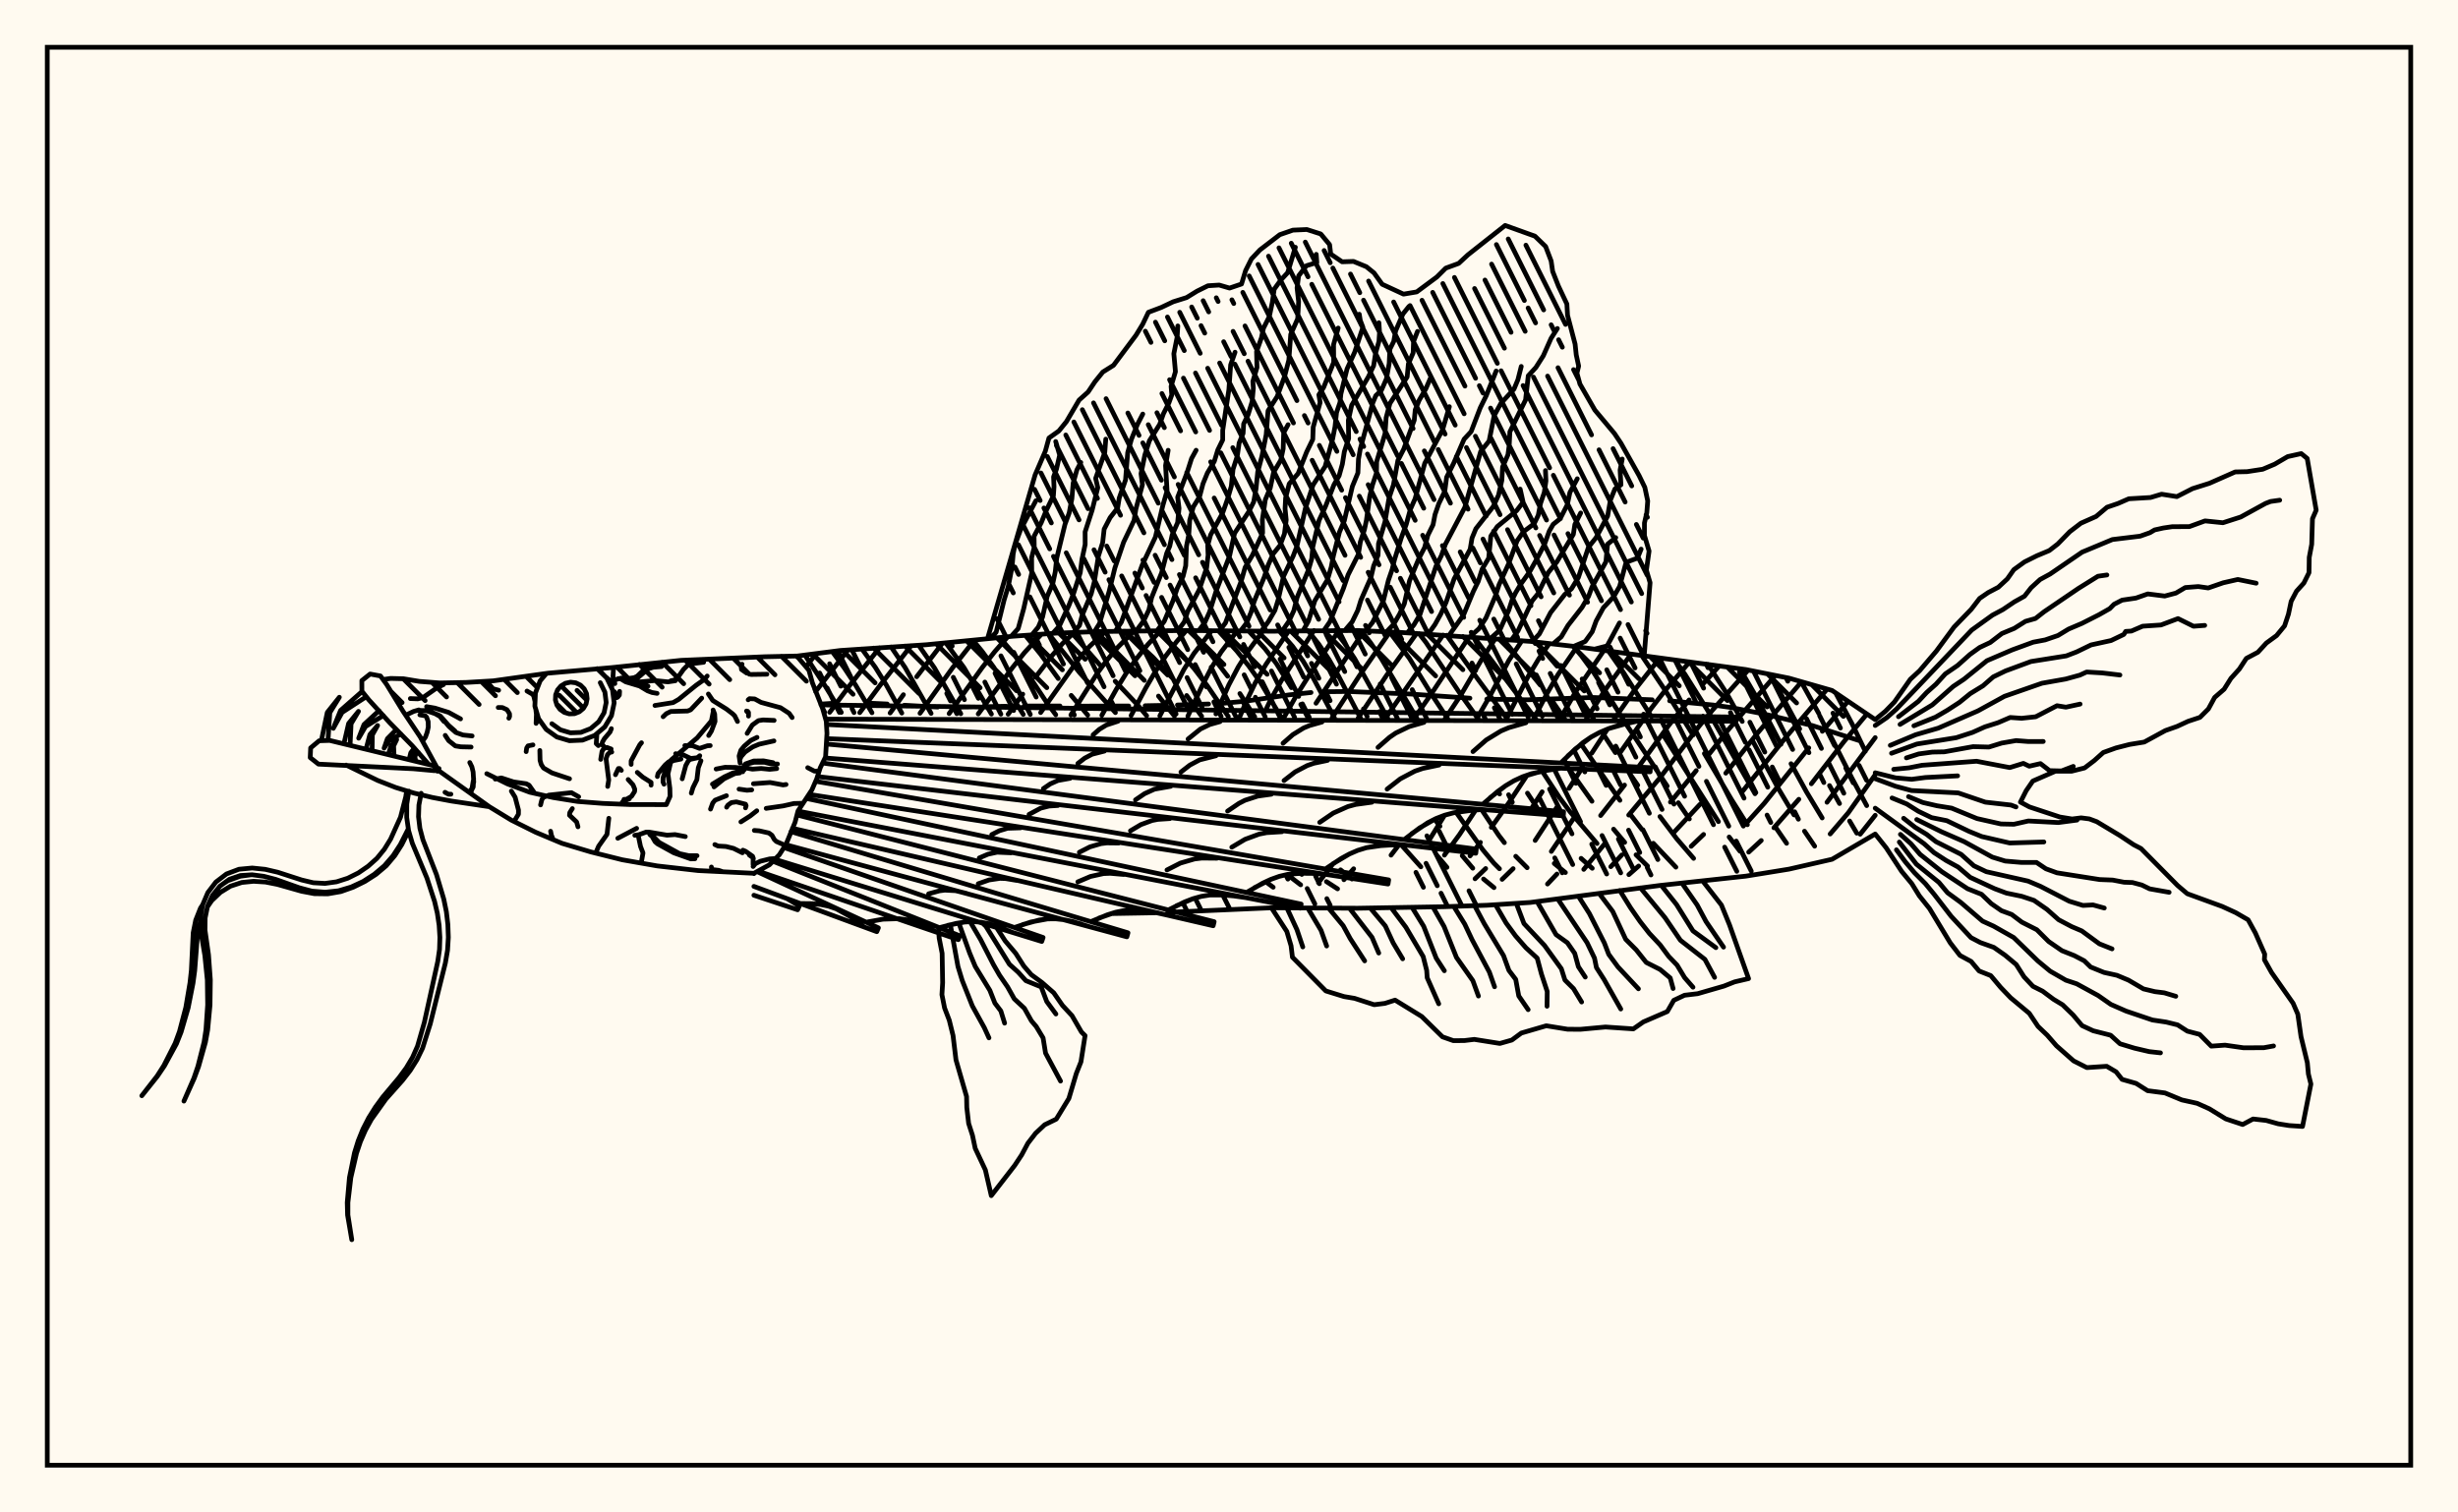 <svg xmlns="http://www.w3.org/2000/svg" width="520" height="320"><rect x="0" y="0" width="520" height="320" fill="floralwhite"/><rect x="10" y="10" width="500" height="300" stroke="black" stroke-width="1" fill="none"/><path stroke="black" stroke-width="1" fill="none" stroke-linecap="round" stroke-linejoin="round" d="
M 168.58 138.81 177.74 137.63 195.99 136.41 214.24 134.62 223.36 133.96 232.49 133.62 250.73 133.4 268.98 133.55 287.23 133.4 296.35 133.81 323.72 135.7 332.85 136.74 369.34 141.66 378.47 143.48 387.59 146.09 396.71 152.25 
M 396.71 176.46 387.59 181.8 378.47 183.89 369.34 185.37 351.09 187.35 323.72 190.94 314.6 191.53 305.48 191.84 287.23 192.16 268.98 192.07 247.04 193.03 
M 244.84 193.12 235.11 193.29 
M 159.5 184.84 159.49 184.83 
M 393.25 156.67 383.4 153.51 373.14 151.05 366.13 149.68 362.48 149.17 353.22 148.28 
M 349.53 148.06 337.01 147.57 323.15 148.06 314.53 147.92 
M 310.97 147.72 298.41 146.84 285.16 146.3 280.47 146.35 
M 277.35 146.52 272.69 147.02 263.52 148.35 258.86 148.79 
M 255.68 148.95 249.09 149.16 
M 245.7 149.25 242.26 149.32 
M 238.78 149.37 227.99 149.4 
M 224.25 149.37 216.67 149.37 
M 212.91 149.42 209.19 149.51 
M 205.54 149.58 201.94 149.62 
M 198.38 149.6 191.29 149.21 
M 187.7 148.95 184.04 148.78 
M 176.67 148.77 173.61 148.97 
M 170.27 138.59 174.58 145.15 177.98 150.73 
M 176.06 137.85 178.66 141.39 181.02 144.97 184.47 150.8 
M 182.34 137.31 185.17 141.18 187.49 144.91 190.78 150.87 
M 188.52 136.88 191.49 141.25 196.98 150.94 
M 194.34 136.51 197.69 141.32 203.26 151.01 
M 200.08 136 203.93 141.25 209.74 151.08 
M 205.82 135.44 207.77 137.81 210.25 141.2 216.47 151.15 
M 211.5 134.88 214.11 137.93 216.59 141.33 221.54 148.8 223.35 151.22 
M 216.91 134.42 220.13 138.4 223.88 143.57 
M 226.62 147.13 230.11 151.3 
M 221.82 134.07 228.41 142.33 235.97 150.77 
M 226.68 133.83 233.02 141.06 
M 235.92 144.13 240.55 149.02 242.58 151.43 
M 267.77 186.56 269.35 187.72 
M 231.91 133.64 242.08 143.95 
M 245.08 147.27 248.46 151.49 
M 272.6 185.25 275.16 187.21 
M 237.98 133.53 243.95 139.09 248.16 143.61 
M 251.04 147.15 254.22 151.55 
M 280.61 186.53 282.97 188.06 
M 244.67 133.44 247.48 135.92 250.04 138.5 252.69 141.54 255.4 145.08 259.86 151.61 
M 283.6 184.04 286.01 185.99 
M 251.44 133.41 253.44 135.34 255.87 138.09 259.72 143.08 
M 262.3 146.74 265.45 151.67 
M 257.76 133.47 261.66 137.75 264.19 140.92 266.64 144.36 271.02 151.73 
M 264.17 133.52 267.61 137.25 270.02 140.39 273.21 145.5 
M 275.18 149.04 276.69 151.8 
M 296.42 178.74 300.59 183.4 
M 270.64 133.52 273.45 136.74 275.68 139.88 277.72 143.25 282.3 151.86 
M 303.92 180.9 306.11 183.51 
M 276.7 133.41 279 136.31 281.15 139.53 283.16 143.01 287.82 151.92 
M 303.5 173.33 304.63 174.82 
M 309.34 181.05 311.57 183.69 
M 313.85 185.98 316.06 187.8 
M 282.38 133.39 284.44 136.09 286.6 139.38 293.58 151.98 
M 308.06 171.88 313.69 179.79 316.01 182.59 317.22 183.81 
M 287.99 133.44 289.95 135.99 292.22 139.34 299.78 152.04 
M 313.42 171.28 317.07 176.75 318.26 178.29 
M 320.66 181.17 323.07 183.59 
M 293.96 133.7 298.15 139.27 302.8 146.83 306.29 152.11 
M 316.89 167.41 317.25 167.99 
M 328.81 182.69 331.17 184.61 
M 300.2 134.04 301.66 135.91 309.08 147.04 312.78 152.18 
M 323.14 167.81 325.34 171.15 
M 334.49 181.61 336.85 183.71 
M 306.06 134.41 312.4 143.36 318.99 152.25 
M 326.25 163.16 329.94 168.78 332.15 171.75 337.86 178.47 
M 311.83 134.81 325.05 152.32 
M 332.32 163.24 336.79 169.53 
M 341.36 175.43 343.71 178.23 
M 346.11 180.86 348.55 183.25 
M 317.98 135.26 325.86 144.95 
M 328.58 148.59 331.1 152.25 
M 334.49 157.44 342.7 169.33 
M 345.02 172.46 347.37 175.51 
M 349.76 178.42 354.54 183.47 
M 325.06 135.85 329.41 140.95 
M 332.11 144.49 337.34 152.45 
M 338.83 154.79 341.75 159.24 
M 344.12 162.74 346.47 166.13 
M 351.17 172.76 354.72 177.46 358.29 181.61 
M 332.84 136.74 334.59 138.8 337.17 142.31 343.58 152.51 
M 343.95 153.11 352.7 166.31 
M 355.05 169.84 357.39 173.27 
M 340.29 137.76 343.42 142.23 349.39 151.65 
M 351.8 155.41 363.54 173.84 
M 365.81 177.09 368.09 180.09 
M 347.33 138.73 352.29 146.08 358.18 155.53 
M 360.57 159.43 366.3 169.15 369.67 174.49 
M 354.35 139.66 356.46 142.67 361.13 150.09 371.28 167.94 
M 375.74 175.19 377.96 178.42 
M 361.31 140.54 365.35 146.81 368.58 152.64 
M 370.74 156.68 376.19 166.8 379.53 172.41 
M 381.75 175.86 383.9 179.03 
M 368.08 141.49 371.58 147.49 376.78 157.48 
M 378.9 161.58 382.17 167.55 385.49 173.06 
M 374.52 142.69 380.73 154.21 
M 387.04 166.21 389.16 170.01 
M 391.29 173.7 392.81 176.28 
M 381.02 144.21 384.77 150.95 
M 386.83 154.85 391.79 164.65 394.91 170.45 
M 388.34 146.6 391.88 153.28 394.62 158.96 
M 172.67 138.28 170.51 141.08 
M 179.38 137.52 172.53 146.33 
M 186.08 137.04 179.77 145 175.52 150.71 
M 192.75 136.61 186.26 144.9 181.88 150.78 
M 199.4 136.07 193.93 143.18 
M 191.12 146.98 188.31 150.85 
M 206.17 135.41 201.53 141.28 194.63 150.91 
M 213.2 134.72 210.47 137.84 207.82 141.2 200.79 150.98 
M 220.32 134.18 216.74 138.08 214.2 141.24 206.95 151.05 
M 227.24 133.81 224.76 136.18 222.58 138.69 219.06 143.27 
M 216.37 146.86 213.28 151.11 
M 233.88 133.6 230.5 136.76 228.27 139.34 220.15 150.76 
M 239.92 133.49 236.59 136.83 234.22 139.61 232.08 142.53 226.55 151.26 
M 245.51 133.44 242.79 136.41 240.41 139.38 238.22 142.5 236.24 145.7 233.1 151.33 
M 250.96 133.41 248.92 135.76 246.58 138.83 244.39 142.14 242.39 145.56 239.29 151.39 
M 256.31 133.46 252.57 138.29 250.44 141.68 245.37 151.46 
M 261.71 133.5 258.32 137.97 256.23 141.38 254.31 145.1 251.3 151.52 
M 267.16 133.54 264.2 137.55 261.97 141.09 259.95 144.93 257.23 151.05 
M 272.64 133.48 267.8 140.6 265.56 144.47 263.56 148.62 262.29 151.64 
M 277.98 133.39 271.15 143.87 268.86 147.94 267.84 150.08 
M 283.24 133.4 276.67 143.33 274.2 147.25 271.67 151.74 
M 288.58 133.46 278.41 148.79 
M 294.04 133.7 287.59 142.96 281.82 151.85 
M 299.69 134.01 293.29 142.96 287.33 151.91 
M 305.28 134.36 293.1 151.97 
M 275.62 184.73 275.4 185.01 
M 310.8 134.74 302.79 146.83 299.14 152.04 
M 282.04 182.71 278.92 186.76 
M 316.32 135.13 313.32 139.75 309.06 147.04 305.69 152.11 
M 286.37 183.81 284.31 186.13 
M 321.96 135.56 319.21 139.72 315.23 147.2 312.36 152.18 
M 295.96 178.74 294.28 180.93 
M 327.76 136.16 325.52 139.4 323.24 143.21 318.61 152.25 
M 305.61 172.48 302.21 177.98 
M 333.62 136.84 329.57 142.77 327.26 146.76 324.35 152.31 
M 312.08 171.54 308.76 176.58 305.57 180.93 
M 339.31 137.62 333.39 146.29 329.87 152.37 
M 323.06 164.02 319.21 169.84 315.49 175.05 
M 313.19 178.23 310.99 181.1 
M 345.05 138.41 339.55 146.02 335.4 152.43 
M 326.25 167.53 323.8 171.35 
M 314.3 183.76 312.05 185.93 
M 351.12 139.25 345.81 145.99 341.25 152.49 
M 340.06 154.27 336.74 159.36 
M 334.33 163.08 331.93 166.8 
M 329.52 170.55 324.77 177.82 
M 320.11 183.78 317.78 186.05 
M 357.44 140.04 352.27 146.08 349.4 149.77 342.75 159.22 
M 332.84 173.24 328.19 180.14 
M 363.73 140.88 360.31 144.68 
M 357.34 148.09 352.99 153.52 346.3 162.71 
M 343.68 166.1 338.62 172.55 
M 329.38 184.92 327.38 187.04 
M 369.84 141.76 362.34 150.18 359.41 153.69 351.19 164.53 344.56 172.45 
M 339.62 178.35 335.05 183.94 
M 375.58 142.9 365.79 154.2 361.61 159.5 
M 358.85 163.04 353.39 169.71 
M 343.1 180.88 340.77 183.37 
M 381.13 144.24 371.96 154.92 365.1 163.58 
M 359.62 170.2 354.24 175.98 
M 346.66 183.23 344.59 185.05 
M 386.55 145.79 378.01 155.74 368.5 167.61 
M 360.4 176.55 357.77 179.06 
M 390.97 148.37 385.52 154.73 
M 382.65 158.23 373.23 169.97 369.2 174.44 
M 394.96 151.06 390.06 156.95 383.2 165.83 
M 380.55 169.11 375.28 175.14 
M 372.6 177.83 369.94 180.29 
M 396.71 156.06 386.51 169.74 
M 396.71 163.91 391.02 171.96 387.18 176.45 
M 396.71 172.5 393.53 176.5 
M 205.11 135.51 205.11 135.51 
M 208.91 135.14 218.98 100.48 221.14 95.47 221.91 92.67 224.01 91.18 225.61 89.2 228.28 84.65 230.19 82.94 231.64 80.77 233.31 78.71 235.57 77.29 240.33 70.92 241.74 68.6 242.95 66.07 245.66 65.05 248.19 63.85 251.03 62.96 253.24 61.6 255.55 60.46 257.93 60.31 260.12 60.95 262.65 60.09 263.51 57.25 264.74 54.79 266.54 52.88 270.75 49.65 273.52 48.69 276.47 48.56 279.41 49.5 281.28 51.75 281.52 53.75 283.93 55.39 286.34 55.31 289.06 56.43 290.68 57.74 292.4 60.14 296.92 62.23 299.72 61.76 303.99 58.59 305.86 56.73 308.59 55.73 310.53 53.93 318.42 47.7 324.73 49.97 326.98 52.15 328.15 55.21 328.47 57.42 329.69 60.52 331.48 64.32 331.62 66.71 333.22 72.8 333.46 75.07 333.97 77.45 333.61 78.95 334.24 81.25 337.39 86.75 341.54 91.71 342.91 93.76 346.76 100.63 347.97 103.12 348.58 105.99 348.39 108.47 347.89 110.64 347.89 113.3 348.87 116.59 348.3 120.64 349.08 123.28 347.83 138.8 
M 341.97 137.99 341.97 137.99 
M 209.51 135.08 210.74 133.77 212.41 126.99 213.29 124.13 214.1 119.98 214.34 117.2 214.73 115.28 215.93 112.02 219.14 105.95 
M 213.9 134.65 215.4 133 216.57 128.77 218.27 121.24 218.24 117.99 218.8 115.8 218.76 113.46 220.28 110.59 221.33 108.03 222.85 104.91 222.98 102.97 222.89 100.89 223.5 99.25 224.18 96.29 223.34 93.42 
M 218.3 134.32 219.66 132.67 220.55 130.57 221.54 126.16 222.72 123.46 223.25 120.96 223.55 118.1 225.3 110.94 226.19 108.53 226.76 105.51 227.03 102.23 227.82 99.42 228.65 97.84 
M 222.71 134 224.11 132.46 226.12 128.11 227.11 125.59 228.53 121.16 228.9 118.32 229.57 115.19 229.56 112.53 231.04 107.96 232.24 103.18 231.79 101.21 233.72 95.72 233.93 92.91 
M 227.12 133.82 228.37 132.32 228.94 130.17 230.86 125.62 231.51 123.12 232.38 117.63 233.27 114.81 233.59 111.95 234.85 109.52 236.43 107.5 236.78 105.36 238.11 101.55 238.57 95.76 239.35 92.96 240.62 89.81 241.76 87.6 
M 231.53 133.65 232.59 131.96 234.64 125.13 235.85 120.19 237.7 114.73 239.92 110.09 240.3 107.7 241.69 102.54 241.39 100.21 242.2 96.25 243.15 93.27 245.34 89.78 246.12 87.55 247.28 85.25 247.9 83.55 247.75 81.73 248.67 78.64 248.33 74.84 249.03 71.33 249.17 68.96 
M 235.94 133.56 237.23 131.63 241.62 119.59 244.43 113.63 245.99 107 246.9 103.85 246.58 98.5 247.13 95.27 
M 240.36 133.49 241.94 131.37 243.05 129.04 243.63 126.43 245.73 121.24 246.81 117.09 247.47 115.53 247.99 113.14 249.13 110.58 249.43 107.56 249.14 105.19 251.13 99.99 252.08 97.01 253.04 95.26 
M 244.77 133.44 246.28 131.5 248.17 127.06 249.04 124.49 250.28 121.94 250.84 119.71 251 115.58 251.48 113.21 251.68 110.12 252.43 107.27 253.77 105.1 254.5 102.34 255.43 100.07 256.89 97.62 257.63 95.2 258.67 93.07 258.67 91.05 259.98 82.41 260.35 77.2 261.28 74.51 
M 249.18 133.41 250.55 131.57 251.24 129.39 253.68 124.82 255.26 120.19 255.58 117.46 255.5 115.38 256.11 113.16 258.66 108.53 259.67 105.66 260.49 102.87 260.85 99.3 261.74 96.54 262.14 93.74 262.98 91.7 263.1 89.68 264.05 87.71 264.89 84.98 265.15 82.12 265.05 80.69 265.92 77.75 265.83 74.39 266.87 71.45 267.28 69.47 268.53 66.98 269.16 64 269.56 61.19 270.95 59.27 272.41 57.69 274.04 52.31 
M 253.6 133.43 254.86 131.74 255.88 129.5 257.27 125.08 260.12 117.62 261.18 112.82 264.16 108.3 265.22 106.21 265.71 103.45 266.08 99.84 266.97 96.51 267.87 91.95 268.26 86.91 270.19 83.9 271.74 79.71 272.66 76.19 273.06 70.74 274.53 67.45 274.73 63.81 274.4 60.92 274.73 58.36 276.38 56.22 278.58 55.55 278.45 53.81 
M 258.01 133.47 259.25 131.79 262.58 122.95 263.41 120.05 264.95 117.48 267.11 112.78 267.06 109.97 267.68 105.73 268.72 103.27 269.43 99.94 270.96 97.35 271.46 94.95 271.57 91.54 272.5 89.85 
M 262.43 133.51 263.69 131.85 264.67 129.53 265.32 127.25 267.46 122.09 268.29 119.56 269.34 117.18 270.79 115.41 271.73 112.94 272.1 110 271.86 107.62 271.98 105.34 272.74 102.36 274.62 100.19 276.42 95.64 277.72 92.96 277.81 90.38 279.28 85.15 279.01 83.52 280.02 81.97 282.15 76.66 282.12 72.91 283.1 69.41 
M 266.84 133.54 268.36 131.47 269.72 129.12 270.39 126.95 271.54 121.92 273.58 117.64 274.36 115.6 276.15 107.6 277.79 102.59 280.33 98.71 281.91 92.93 282.43 90.27 282.75 87.29 283.48 85.16 283.67 83.35 284.97 78.06 286.58 74.53 288.33 69.24 287.77 67.78 287.56 66.48 
M 271.26 133.51 272.68 131.44 273.72 129.19 274.4 126.43 276.83 120.53 277.51 118.18 277.73 115.66 279.05 110.1 280.4 107.19 282.2 102.57 283.3 100.64 283.98 98.2 284.4 95.57 285.31 92.78 285.25 88.93 285.95 85.75 289.49 79.72 290.6 77.36 291.01 74.72 291.72 72.25 291.85 70.32 291.71 68.28 
M 275.67 133.43 276.82 131.38 278.16 127.1 280.83 122.67 281.63 119.97 282.09 117.58 283.37 112.57 284.4 110.16 286.1 102.91 287.27 100.06 287.39 97.16 287.78 94.95 290.44 85.18 291.06 83.7 292.23 82.6 293.29 80.19 293.89 76.89 294.04 73.87 294.85 72.24 295.25 70.01 296.8 66.42 298.07 64.83 
M 280.08 133.39 281.33 131.57 284.2 124.52 285.2 121.61 287.35 117.34 287.79 114.64 288.64 112.1 289.07 110.09 289.76 105.06 290.35 102.62 291.2 100.08 291.24 97.68 293.01 91.76 293.24 88.39 294.04 85.36 297.69 79.75 297.95 76.99 298.96 74.65 299.04 72.27 299.88 70.12 
M 284.5 133.4 286.05 131.58 287.24 129.14 287.91 126.97 290.02 122.19 290.6 119.73 291.53 117.48 291.63 115.03 293 110.4 293.85 105.39 294.79 102.59 295.73 97.42 296.97 95.01 299.19 88.9 299.4 86.71 300.23 84.68 301.64 82.26 302.68 79.86 
M 288.91 133.48 290.36 131.7 292.64 127.18 293.73 122.76 294.53 120.44 294.99 118.5 296.42 113.87 297.51 110.9 298.36 107.79 299.37 105.52 301.41 98.02 305.19 90.92 306.62 86.04 
M 293.32 133.67 294.84 132.08 296.09 129.92 297.09 127.74 298.2 122.86 300.21 118.07 301.38 115.85 302.07 113.24 303.17 111.02 303.58 108.88 304.38 106.57 305.65 103.95 306.04 100.97 307.5 98.07 309.74 92.92 311.22 91.32 313.16 86.27 314.41 83.74 316.52 78.49 
M 297.73 133.89 299.11 132.22 300.38 130.07 303.76 119.88 304.94 117.53 305.79 115.13 309.88 107.36 313.24 95.53 315.03 93.3 316.09 87.96 317.5 85.37 320.29 82.33 321.12 80.33 321.83 77.53 
M 302.14 134.16 303.58 132.12 304.8 129.92 305.92 127.45 307.62 122.48 311.02 116.2 311.41 113.84 312.23 111.86 315.9 107.18 317.02 104.76 317.72 101.63 317.88 98.79 319.01 96.23 319.28 94.23 319.42 91.36 322.74 84.61 323.31 79.5 324.92 77.75 326.49 75.28 328.13 71.59 329.47 69.5 
M 306.54 134.44 309.63 130.09 311.68 125.15 312.72 123.03 313.56 120.39 314.94 118.09 315.39 113.42 316.75 111.41 320.84 108.05 322.22 106.24 321.6 103.48 
M 310.95 134.75 312.89 133 314.35 130.76 316.34 126.14 317.12 123.73 319.16 119.28 320.95 114.42 322.3 112.49 324.56 110.8 325.42 109.02 325.92 106.45 326.7 104.19 327.05 101.75 326.95 99.56 
M 315.35 135.06 317.28 133.33 319.19 129.1 319.89 126.93 320.64 125.4 321.77 123.52 323.61 120.97 325.08 118.35 326.76 115.13 327.76 112.36 328.58 110.94 330.06 109.75 331.57 106.79 332.12 104.19 333.68 101.29 
M 319.75 135.39 321.14 133.49 324.12 127.15 325.35 125.63 327.53 121.15 329.35 118.9 332.85 113.05 333.17 110.96 334.4 108.53 
M 324.15 135.75 325.65 134.14 328.03 129.61 331.02 125.79 332.46 124.57 333.91 122.19 336.05 115.77 337.65 113.76 340.1 109.18 340.69 105.8 341.65 103.44 342.92 102.57 342.74 99.46 343.19 97.12 
M 328.54 136.25 330.29 134.74 331.72 132.32 334.68 128.52 336.06 126.17 336.8 124.18 339.74 118.86 340.08 115.14 341.82 113.74 
M 332.93 136.75 335.35 135.73 336.84 133.66 337.68 131.37 339.21 128.57 341.36 126.28 342.63 124.09 343.93 119.26 344.47 118.8 346.41 118.09 347.19 116.18 
M 337.3 137.35 339.99 136.66 342.61 131.8 
M 173.69 149.14 367.26 151.71 367.25 152.59 174.67 152.16 
M 174.83 153.28 349.14 162.42 349.1 163.3 174.91 156.28 
M 174.87 157.42 330.79 171.74 330.72 172.62 174.53 160.37 
M 174.02 161.44 312.31 179.65 312.21 180.53 172.93 164.3 
M 172.55 165.3 293.78 186.17 293.64 187.04 171.14 168.07 
M 170.58 168.93 275.27 191.29 275.09 192.15 168.81 171.61 
M 168.6 172.42 256.86 195.01 256.65 195.87 167.64 175.24 
M 167.32 175.95 238.63 197.36 238.39 198.21 166.23 178.72 
M 165.85 179.31 220.67 198.35 220.39 199.19 163.92 181.81 
M 163.52 182.22 203.04 197.99 202.73 198.81 160.36 184.3 
M 160.16 184.41 185.83 196.31 185.49 197.12 159.49 187.54 
M 166.53 190.14 169.11 191.69 168.74 192.49 159.49 189.41 
M 346.48 152.55 342.31 153.52 340.31 154.16 338.4 154.97 336.59 155.95 333.26 158.46 330.18 161.43 
M 330.13 162.54 326 163.2 322.09 164.35 320.26 165.2 318.52 166.24 316.86 167.44 313.68 170.16 
M 313.58 171.27 309.5 171.63 307.52 171.97 305.61 172.48 303.77 173.19 300.32 175.17 297.05 177.64 
M 296.92 178.75 292.9 178.8 289.05 179.36 287.21 179.93 285.44 180.7 283.72 181.64 280.38 183.86 
M 280.2 184.96 276.28 184.71 272.48 184.98 270.65 185.41 268.86 186.05 267.12 186.86 263.72 188.82 
M 263.5 189.91 259.69 189.37 255.96 189.36 254.15 189.65 252.36 190.15 250.61 190.83 247.16 192.53 
M 246.89 193.61 243.21 192.79 239.57 192.5 237.78 192.65 236.01 193.01 234.25 193.56 230.76 195 
M 230.46 196.07 226.92 194.97 225.15 194.6 223.39 194.41 221.63 194.42 218.11 195.07 214.6 196.24 
M 214.25 197.3 210.88 195.94 207.47 195.11 205.75 194.99 204.01 195.09 202.26 195.37 198.74 196.27 
M 198.35 197.31 195.16 195.7 193.54 195.07 191.9 194.62 190.22 194.37 186.78 194.48 183.26 195.11 
M 182.83 196.14 179.95 193.96 176.9 192.28 175.28 191.72 173.58 191.37 171.83 191.19 168.22 191.15 
M 344.38 153 340.31 154.16 338.4 154.97 336.59 155.95 334.88 157.12 331.7 159.91 
M 322.81 152.92 319.22 153.95 317.53 154.66 314.42 156.56 311.61 159.02 
M 301.24 152.84 298.12 153.73 295.27 155.1 293.96 156 291.52 158.13 
M 279.67 152.76 277.03 153.51 275.78 154.03 273.5 155.44 271.43 157.25 
M 258.1 152.68 255.93 153.29 253.95 154.25 251.34 156.36 
M 236.53 152.59 234.04 153.41 232.57 154.31 231.25 155.47 
M 328.05 162.84 324 163.69 322.09 164.35 320.26 165.2 318.52 166.24 315.25 168.77 
M 304.45 161.86 300.97 162.59 299.32 163.16 296.25 164.78 293.45 166.96 
M 280.85 160.88 277.94 161.49 276.56 161.97 273.99 163.32 271.64 165.15 
M 257.25 159.9 253.8 160.77 251.73 161.87 249.83 163.34 
M 233.66 158.91 231.04 159.58 229.47 160.41 228.03 161.53 
M 311.53 171.42 307.52 171.97 305.61 172.48 303.77 173.19 302.01 174.09 298.67 176.37 
M 290.24 169.73 286.8 170.2 285.15 170.65 282.06 172.03 279.19 173.99 
M 268.96 168.04 266.08 168.44 263.38 169.32 262.11 169.97 259.7 171.61 
M 247.68 166.36 244.24 166.97 242.16 167.91 240.22 169.23 
M 226.39 164.67 223.79 165.14 222.2 165.85 220.73 166.85 
M 294.9 178.74 290.95 178.99 289.05 179.36 287.21 179.93 285.44 180.7 282.04 182.72 
M 271.2 175.97 267.95 176.17 266.38 176.48 263.4 177.58 260.59 179.25 
M 247.51 173.19 244.94 173.36 243.71 173.6 241.36 174.47 239.15 175.78 
M 223.81 170.42 221.94 170.54 220.16 170.99 217.7 172.31 
M 278.23 184.8 274.36 184.76 272.48 184.98 270.65 185.41 268.86 186.05 265.41 187.8 
M 257.45 181.58 254.25 181.55 252.7 181.74 249.72 182.61 246.88 184.06 
M 236.67 178.37 234.15 178.34 232.93 178.49 230.58 179.18 228.34 180.32 
M 215.89 175.15 213.16 175.24 211.45 175.75 209.81 176.58 
M 261.59 189.61 257.81 189.27 255.96 189.36 254.15 189.65 252.36 190.15 248.88 191.64 
M 237.77 185.02 234.87 184.77 233.45 184.83 230.69 185.44 228.02 186.58 
M 213.94 180.44 210.94 180.31 209.02 180.73 207.17 181.52 
M 245.05 193.16 241.39 192.55 239.57 192.5 237.78 192.65 236.01 193.01 232.5 194.24 
M 215.11 186.28 212.72 185.88 211.55 185.84 209.23 186.18 206.95 186.98 
M 228.69 195.48 225.15 194.6 223.39 194.41 221.63 194.42 219.87 194.65 216.35 195.62 
M 204.47 189.02 202.17 188.45 199.88 188.33 198.74 188.48 196.45 189.11 
M 212.57 196.58 209.18 195.43 207.47 195.11 205.75 194.99 204.01 195.09 200.5 195.78 
M 210.35 195.78 210.81 196.22 212.64 199.06 214.88 201.71 216.59 204.39 218.16 206.21 220.44 207.88 222.93 210.06 224.78 212.73 226.78 214.88 228.78 218.34 229.55 219.11 228.68 224.66 227.7 227.12 226.12 232.42 223.46 236.78 221.01 237.97 219.08 239.78 217.45 241.89 216.15 244.33 214.67 246.57 209.71 252.97 208.46 247.54 206.31 242.96 205.73 240.21 204.92 237.69 204.53 234.32 204.48 232 202.24 224.25 201.62 219.1 200.82 215.85 199.83 213.27 199.27 210.45 199.42 207.92 199.31 201.7 198.69 198.51 198.55 196.8 
M 207.68 195.14 208.56 195.97 213.55 204.02 215.4 205.69 217.03 207.49 220.27 208.81 221.44 211.9 223.38 214.54 
M 205.23 195.02 207.45 198.79 210.17 204.09 211.47 206.35 213.16 208.81 214.57 211.33 216.71 213.33 218.2 215.99 219.22 217.19 220.67 219.6 221.19 222.81 224.36 228.73 
M 202.84 195.27 205.14 201.66 206.32 204.48 209.41 209.54 210.47 212.23 211.73 213.89 212.53 216.47 
M 201.05 195.65 202.66 204.49 203.56 207.44 205.7 212.83 208.24 217.44 209.22 219.59 
M 360.22 186.41 364.17 191.48 365.89 195.69 369.92 207.05 366.97 207.74 364.69 208.64 359.15 210.24 356.37 210.57 354.1 211.64 352.73 214.02 347.65 216.22 345.54 217.69 339.65 217.29 334.32 217.78 331.62 217.76 327.12 217.03 321.84 218.57 319.84 220.05 317.3 220.77 311.89 219.91 309.8 220.16 307.47 220.18 305.16 219.37 300.78 215.07 295.13 211.6 292.98 212.29 290.71 212.57 286.57 211.23 284.33 210.85 280.48 209.66 273.42 202.52 273.13 200.11 272.23 197.07 268.98 192.07 
M 355.83 186.86 359.04 191.47 360.92 194.98 364.62 200.39 
M 351.44 187.31 354.67 191.37 358.15 196.95 363 200.5 
M 347.05 187.86 352.23 194.14 355.5 198.94 360.68 202.98 362.73 206.79 
M 342.67 188.4 344.95 192.07 346.98 194.99 348.94 197.49 351.2 199.9 353.01 202.34 354.79 204.19 356.38 206.83 358.16 208.87 
M 338.3 189.02 341.18 192.84 343.92 198.73 346.15 200.97 348.27 203.63 351.19 205.11 353.34 206.91 353.95 209.15 
M 333.94 189.66 336.23 193.26 339.4 199.49 340.33 201.91 342.28 204.57 346.62 209.21 
M 329.56 190.22 335.75 199.44 337.32 202.71 337.73 204.71 339.34 207.22 342.88 213.48 
M 325.18 190.76 329.19 197.74 331.58 199.46 333.14 201.71 333.91 204.52 335.37 206.73 
M 320.78 191.13 322.4 195.4 326.73 200.01 330.31 204.97 331.07 207.36 332.89 209.17 334.6 212 
M 316.37 191.41 318.62 195.28 320.61 198 322.82 200.53 325.2 202.72 326.1 206.08 327.32 209.78 327.28 212.9 
M 311.96 191.62 314 195.43 318.08 202.19 319.22 205.32 320.66 207.22 321.3 210.72 323.29 213.62 
M 307.55 191.77 309.87 195.52 311.42 198.81 315.08 205.67 316.18 208.78 
M 303.14 191.89 305.5 196.03 308.12 202.57 311.59 207.49 312.77 210.74 
M 298.72 191.97 301.18 195.97 303.84 202.73 305.56 205.39 
M 294.31 192.05 297.41 196.17 301.08 202.39 301.82 205.32 301.93 206.87 304.37 212.38 
M 289.89 192.12 293.07 195.91 294.73 199.5 296.74 202.86 
M 285.48 192.15 290.26 198.32 291.68 201.64 
M 281.07 192.13 284.16 195.86 285.64 198.58 288.7 203.3 
M 276.65 192.1 279.47 196.84 280.66 200.15 
M 272.24 192.08 274.37 196.69 275.61 200.35 
M 396.71 152.25 398.85 150.5 400.76 148.54 404.13 143.73 406.1 141.91 409.65 137.75 413.39 132.67 417.03 128.91 418.8 126.61 420.61 125.37 422.75 124.25 424.66 122.48 426.03 120.53 428.28 118.9 430.92 117.58 433.53 116.49 435.34 115.09 437.87 112.5 440.22 110.7 443.44 109.27 445.75 107.32 448.09 106.52 450.36 105.53 454.95 105.26 457.29 104.56 460.53 105.07 463.84 103.38 467.42 102.25 472.86 99.85 475.39 99.79 478.69 99.28 481.22 98.21 483.96 96.61 486.84 95.97 488.1 97 490 107.94 489.21 109.76 489.05 115.16 488.53 117.93 488.48 121.16 487.39 123.36 485.83 125.09 484.7 127.24 484.13 129.95 483.31 132.42 481.62 134.47 479.46 136.05 477.67 138 475.22 139.3 473.74 141.56 471.96 143.53 470.52 145.82 468.52 147.56 467.2 149.99 465.41 151.78 462.88 152.62 460.58 153.69 458.09 154.57 453.63 157 450.51 157.51 447.63 158.25 444.96 159.21 443.05 160.92 441 162.48 438.25 163.17 434.83 163.17 430.05 165.25 428.65 167.29 427.43 169.7 429.34 170.73 435.78 172.86 438.36 173.28 440.28 173.04 442 173.26 443.58 173.85 448.45 176.77 451.38 178.72 452.94 179.53 460.67 187.34 462.73 189.09 470.11 191.78 472.97 193.09 475.6 194.61 477.13 197.39 479.11 201.87 479.04 203.05 480.56 205.77 485.11 212.26 486.11 214.57 486.79 219.34 488.13 224.86 488.35 227.24 488.88 229.36 487.11 238.33 484.28 238.14 481.95 237.77 479.42 237.06 476.65 236.75 474.45 237.92 470.87 236.73 467.4 234.6 464.82 233.44 461.58 232.72 458 231.24 454.34 230.77 451.9 229.22 448.93 228.37 447.66 226.77 445.68 225.6 441.48 225.88 438.68 224.46 435.05 221.26 433.11 219.03 431.16 217.17 429.3 214.39 425.35 211.1 423.25 208.91 421.16 206.42 418.69 205.44 417 203.42 414.63 202.14 412.58 199.48 408.19 192.22 406.04 189.53 404.45 186.96 402.3 184.36 399.02 179.36 396.71 176.46 
M 396.71 153.5 399.15 151.84 401.2 150.03 417.12 133.31 421.51 130.15 423.71 128.98 426.13 127.35 428.29 126.14 429.7 124.34 431.59 122.61 433.7 121.46 440.48 116.82 446.89 114.15 452.75 113.44 454.84 112.7 455.81 112.12 457.67 111.71 459.57 111.43 463.16 111.42 466.48 110.21 470.27 110.6 474.03 109.39 479.29 106.51 480.35 106.1 482.28 105.83 
M 401.63 151.64 405.84 148.39 407.59 146.52 409.56 144.76 411.54 142.58 414.15 140.79 416.76 138.46 418.8 136.99 421.05 135.93 423.51 134.04 426.13 132.95 428.5 131.46 430.61 130.86 432.44 129.43 439.69 124.5 443.83 121.92 445.72 121.65 
M 401.96 153.27 408.79 149.14 413.21 145.23 415.5 143.7 420.34 139.79 425.71 137.49 430.13 135.87 432.66 135.39 435.37 134.46 437.61 133.1 440.43 131.9 444.04 130.07 446.33 128.77 447.22 127.86 448.94 126.97 451.86 126.54 454.37 125.66 457.96 126.11 460.33 125.48 462.31 124.31 465.06 124.1 467.16 124.4 470.34 123.3 473.42 122.6 477.3 123.39 
M 404.89 153.56 409.47 151.73 412.02 150.24 414.54 148.6 416.82 146.75 419.51 145.1 421.67 143.22 424.28 141.95 429.66 139.96 437.13 138.77 439.34 137.92 442.37 136.45 446.61 135.52 449.3 134.23 449.7 133.59 450.9 133.52 453.29 132.49 457.17 132.23 460.77 130.88 464.04 132.5 466.42 132.32 
M 399.9 157.7 405.24 155.46 410.04 154.06 418.43 150.41 424.06 147.32 431.98 144.56 437.03 143.66 440 142.84 441.44 142.18 444.78 142.38 448.48 142.82 
M 400.16 159.37 405.52 157.42 413.85 156.08 417.3 154.96 419.91 153.79 422.7 152.9 425.26 151.8 427.68 151.97 430.66 151.65 435.17 149.31 437.05 149.62 440.05 148.97 
M 403.31 160.35 405.92 159.51 408.82 159.12 411.33 159.07 417.42 157.97 420.76 158.06 423.47 157.22 426.51 156.69 429.09 156.89 432.26 156.88 
M 400.62 162.77 403.88 162.45 406.62 161.91 418.15 161.06 425.17 162.4 428.05 161.51 429.29 162.11 431.67 161.56 433.6 163.05 436.11 163.11 438.61 162.15 
M 396.71 163.5 401.04 164.58 404.44 164.88 407.31 164.5 414.14 164.15 
M 396.71 164.75 401.01 166.35 404.37 167.26 414.26 167.76 420.01 169.72 425.43 170.33 426.49 170.73 
M 403.76 168.55 406.78 169.79 409.77 170.48 412.87 170.98 418.25 173.19 423.31 174.33 426.05 174.39 429.1 173.7 435.46 174.03 439.4 173.51 
M 400.27 168.83 403.4 170.11 405.84 171.65 408.64 172.99 411.84 173.63 416.55 175.89 419.24 176.99 425.17 178.36 432.39 178.14 
M 405.49 173.39 410.73 175.98 415.52 178.07 421.47 181.34 424.21 182.18 427.6 182.47 430.82 182.47 432.83 183.82 435.16 184.67 444.18 186.09 446.95 186.2 449.36 186.66 451.13 186.72 453.11 187.25 454.77 188.06 458.89 188.79 
M 402.72 173.13 405.14 175.04 407.59 176.53 409.57 178.08 414.88 180.76 417.58 183.18 420.21 184.43 429.05 186.42 431.67 187.53 437.77 190.68 440.66 191.57 442.78 191.46 445.17 192.12 
M 396.71 170.99 407.05 178.51 409.13 180.38 411.75 182.08 414.25 183.45 416.81 185.63 421.98 188.03 424.47 188.96 427.72 189.64 430.3 190.5 433.05 192.41 435.52 194.6 438.27 196.05 440.41 196.96 444.13 199.69 446.81 200.76 
M 402.04 176.53 404.26 178.51 406.2 180.76 410.82 184.44 416.24 188.03 419.2 189.21 421.25 191.18 423.41 192.68 425.58 193.48 427.72 195.1 430.9 196.71 433.4 199.2 436.21 201.14 438.8 202.17 440.93 203.28 442.28 204.6 445.12 205.75 447.84 206.35 450.3 207.38 453.46 209.23 455.88 209.81 457.87 210.06 460.3 210.79 
M 401.81 178.16 405.41 182.83 410.18 186.69 412.01 188.88 414.81 190.93 419.42 194.89 421.75 195.95 426.01 198.36 431.11 203.31 433.73 205.48 437.05 207.39 439.33 208.15 443.87 210.63 446.56 212.51 449.8 213.93 455.35 215.81 458.28 216.25 460.68 216.84 462.75 218.17 465.34 218.85 467.8 221.34 470.72 221.13 474.64 221.69 478.93 221.67 480.98 221.3 
M 401.2 179.8 403.04 182.3 405 184.63 407.32 186.96 409.18 189.22 412.77 193.86 416.97 198.38 418.95 199.42 421.8 200.44 424.19 202.11 426.54 204.07 428.19 206.67 430.08 208.68 432.13 209.71 434.42 211.42 436.35 212.59 438.58 214.75 440.46 216.99 442.82 218.09 446.51 219.03 448.5 220.84 451.57 221.77 454.69 222.5 457.06 222.76 
M 81.04 143.77 82.64 143.54 85.35 143.61 88.74 144.17 93.04 144.5 98.6 144.39 104.37 144.05 115.94 142.43 129.52 141.24 144.11 139.71 161.78 138.95 168.57 138.8 171.13 141.82 171.87 144.48 174.04 149.95 174.8 152.61 174.95 155.16 174.65 160.14 173.53 162.44 172.77 164.8 171.76 167.12 168.82 171.58 168.2 173.97 166.29 178.63 164.86 180.86 162.78 182.97 159.49 184.77 147.68 184.19 139.04 183.21 131.63 181.91 124.96 180.24 118.9 178.43 113.31 176.08 108.15 173.51 103.52 170.68 92.07 162.52 
M 150.92 150.43 150.5 152.53 147.49 156.12 142 160.77 141.31 163.73 141.71 166.78 141.75 168.5 140.96 170.24 133.19 170.22 127.5 169.98 122.19 169.57 117.03 168.74 112.07 167.62 107.37 165.86 102.98 163.69 
M 90.7 161.72 87.2 157.76 82.46 152.92 78.02 148.06 76.56 146.24 76.55 144 78.3 142.61 80.49 143.02 81.8 144.82 85.26 150.48 88.9 155.92 92.37 162.27 
M 91.95 163.06 87.45 162.65 67.37 161.67 65.63 160.29 65.72 158.24 67.52 156.73 69.75 156.66 92.07 162.08 
M 115.55 154.32 113.94 152.06 113.15 149.4 113.27 146.63 114.27 144.05 115.6 142.48 
M 126.34 141.47 128.37 143.46 129.58 145.96 129.93 148.71 129.36 151.42 127.94 153.8 125.82 155.6 123.24 156.6 120.47 156.72 117.81 155.93 115.55 154.32 
M 126.99 144.44 127.97 146.44 128.24 148.64 127.79 150.81 126.65 152.71 124.96 154.15 122.89 154.96 120.68 155.05 118.55 154.41 116.75 153.12 
M 118.47 150.08 117.82 149.18 117.5 148.11 117.55 147.01 117.95 145.97 118.67 145.13 119.62 144.56 120.71 144.33 121.81 144.47 122.81 144.96 123.59 145.74 124.08 146.74 124.21 147.84 123.99 148.92 123.42 149.88 122.57 150.59 121.54 151 120.43 151.04 119.37 150.72 118.47 150.08 
M 118.06 149.21 119.66 150.81 
M 118.35 147.12 122.03 150.8 
M 119.25 145.64 123.45 149.83 
M 122.07 146.07 124.15 148.15 
M 82.82 146.4 85.07 148.65 
M 85.32 143.61 89.94 148.23 
M 91.38 144.37 94.47 147.46 
M 96.73 144.42 101.36 149.05 
M 101.81 144.2 104.82 147.21 
M 106.64 143.73 109.45 146.54 
M 111.29 143.09 113.71 145.5 
M 129.14 145.04 129.43 145.33 
M 130.52 141.12 133.72 144.33 
M 135.27 140.58 140.08 145.39 
M 140.08 140.1 144.64 144.66 
M 144.97 139.69 150.02 144.74 
M 150.11 139.52 154.38 143.8 
M 155.16 139.29 158.53 142.65 
M 160.21 139.03 163.95 142.77 
M 165.31 138.84 170.6 144.12 
M 162.24 142.65 158.9 142.7 
M 117.01 177.64 116.76 176.94 
M 166.29 165.98 165.66 166.07 162.91 165.56 159.39 165.82 
M 164.1 181.64 162.81 181.73 160.85 182.22 159.8 182.74 159.32 183.33 
M 99.38 167.69 100.04 166.5 
M 157.16 179.88 157.74 180.12 159.21 181.16 159.38 181.64 
M 99.66 158.06 97.51 158.01 96.33 157.82 94.92 156.7 94.19 155.59 
M 99.49 167.77 99.7 167.51 
M 151.5 162.71 153.38 162.34 155.58 162.37 156.69 162.5 157.46 162.86 
M 88.61 150.2 87.5 150.52 85.83 151.32 
M 104.77 164.84 106.07 164.59 108.64 165.43 111.32 165.82 111.93 166.13 113.1 167.8 
M 168.89 139.17 168.39 138.8 
M 99.88 155.71 97.95 155.51 96.43 154.97 94.99 153.71 93.29 151.67 92.63 151.2 
M 156.35 166.96 158.03 167.2 159.03 167.12 
M 128.8 173.13 128.41 176.53 126.64 179.04 126.01 180.51 
M 167.58 151.82 166.94 150.92 165.12 149.73 161.01 148.61 159.66 147.88 158.57 147.82 158.28 148.06 
M 97.43 152.1 94.9 150.72 92.02 149.82 90.25 149.51 
M 122.42 168.58 120.89 167.71 116.11 168.23 114.94 168.72 114.63 169.19 114.36 170.3 
M 127.08 160.67 127.36 158.97 127.75 158.35 128.42 158.15 129.29 158.47 
M 129.78 147.52 130.48 147.6 130.69 147.49 131.03 147.05 131.07 146.43 
M 153.72 170.78 153.99 170.35 154.73 169.81 155.78 169.66 157.72 170.15 157.85 170.48 157.71 170.93 
M 149.86 146.83 150.79 148.21 153.7 150.03 155 151.03 155.42 151.44 156.02 152.65 
M 129.69 146.81 130.9 146.78 131.08 146.28 
M 147.46 181.05 145.75 181.05 143.76 180.61 139.44 178.23 138.29 177.06 137.44 176.49 
M 139.01 146.7 137.95 146.52 136.99 146.16 135.32 145.15 132.38 144.27 131.26 143.6 130.63 143.64 
M 147.02 181.69 146.14 181.72 142.55 180.44 139.11 178.54 138.59 178.09 137.91 176.91 137.54 176.64 
M 144.98 177 142.8 176.58 141.11 176.7 137.35 176.06 136.69 176.05 135.15 176.6 134.29 176.73 
M 135.71 157.15 135.34 157.59 133.52 160.96 133.52 161.73 
M 166.14 178.86 164.24 178.04 163.81 177.62 163.31 176.72 162.66 176.24 160.61 175.78 159.58 175.7 
M 148.45 147.71 146.11 150.18 145.47 150.43 141.91 150.53 140.95 151 140.29 151.64 
M 93.83 144.84 92.48 145.49 89.46 147.6 88.38 147.86 86.81 147.8 
M 126.28 155.21 126.14 157.33 126.59 157.75 
M 169.91 169.95 167.96 170 165.69 170.51 162.09 171.03 
M 116.83 177.56 116.48 175.87 
M 139.07 164.3 139.21 163.67 140.74 161.82 141.46 161.19 142.41 160.7 
M 132.89 164.93 133.92 166.06 134.29 166.98 134.25 167.47 133.6 168.49 132.54 169.11 132.01 169.13 
M 146.25 167.81 146.6 166.64 147.43 164.96 147.73 162.44 148.29 160.95 
M 121.08 171.08 120.54 171.93 120.48 172.48 121.99 173.91 122.27 174.93 
M 160.15 156.01 158.85 156.65 157.45 157.86 156.73 158.73 156.36 159.94 156.57 161.43 
M 111.49 146.21 112.55 146.82 112.9 147.19 113.19 148.45 
M 113.35 150.06 113.48 151.13 113.41 153.05 
M 140.47 165.92 140.26 165.46 140.28 164.53 140.88 162.63 141.35 161.8 142.05 161.12 142.53 160.91 144.06 160.6 
M 151.05 166.49 153.18 164.77 155.48 163.66 156.48 163.54 
M 134.82 163.42 135.96 164.41 137.74 165.54 137.74 166.12 
M 105.49 146.04 104.47 145.76 
M 139.95 141.03 138.22 141.17 137.12 141.51 134.72 143.58 134.02 143.78 132.45 143.83 131.4 143.54 
M 160.1 171.54 158.7 172.64 156.74 173.89 
M 151.23 178.69 151.89 179 153.58 179.1 155.19 179.5 157.06 180.43 
M 157.93 150.43 158.02 150.57 
M 130.21 163.91 130.82 162.6 131.09 162.6 131.45 162.99 
M 150.72 165.9 153.28 164.35 155.03 163.55 156.08 163.28 157.14 163.29 
M 163.54 161.36 161.54 160.98 159.45 161.01 157.69 161.63 157.38 162.02 157.41 162.37 
M 157.12 141.25 157.98 142.3 
M 170.87 162.42 172.3 163.16 173.22 163.13 
M 163.73 156.76 160.59 157.46 159.24 158.03 157.61 159.13 156.79 160.08 156.61 160.5 
M 156.98 140.53 156.78 140.94 156.87 141.65 157.98 142.42 
M 128.56 166.39 128.78 165.03 128.21 160.53 128.53 159.64 129.02 159.18 129.42 159.11 
M 105.4 149.69 106.28 149.7 107.26 150.16 107.79 151 107.81 151.59 107.65 151.95 
M 89.41 156.78 90.01 155.94 90.37 154.92 90.6 153.86 90.58 152.67 90.24 151.73 89.95 151.44 88.82 151.25 
M 114.14 152.33 113.91 152.63 
M 142.88 144.03 141.3 144.27 138.52 143.99 134.1 144.39 132.56 144.12 131.76 143.81 
M 158.35 151.51 158.35 150.75 158.16 150.49 
M 163.77 152.42 161.43 152.32 160.44 152.47 159.16 153.4 158.06 155.17 
M 129.34 154.17 129.05 154.88 127.87 156.27 127.43 157.04 127.34 157.55 127.76 157.91 
M 126.46 141.49 128.04 143.13 129.63 144.49 130.08 144.63 
M 164.48 161.64 163.15 161.64 161.74 161.28 159.53 161.28 157.75 161.71 157.51 161.86 157.4 162.22 
M 99.29 167.63 99.86 166.78 100.13 165.17 
M 142.94 159.46 144.58 159.73 146.14 160.47 147.51 160.32 148.04 159.89 
M 99.41 167.71 99.85 167.05 100.22 165.46 100.09 163.33 99.83 162.25 99.38 161.33 
M 144.88 157.75 146.48 157.77 148 158.34 149.68 157.78 150.25 157.75 
M 158.53 180.91 159.33 181.49 159.32 182.89 
M 134.68 175.26 130.7 177.36 
M 140.15 140.5 138.26 140.71 137.18 141.1 136.21 141.72 134.81 143.07 134.16 143.38 132.53 143.61 131.39 143.46 
M 96.25 154.66 94.87 153.44 93.14 151.47 91.02 150.55 
M 150.5 183.44 150.54 183.75 150.78 183.99 152.04 184.14 152.95 184.45 
M 93.92 152.65 93.06 151.57 92.06 151 90.13 150.34 88.5 150.31 
M 104.1 145.48 103.46 144.75 
M 108.18 167.38 108.98 168.68 109.69 171.39 109.68 172.27 108.74 173.81 
M 129.63 146.29 129.98 146.35 
M 149.61 143.03 149.02 143.75 147.26 144.99 143.58 147.97 142.4 148.65 138.56 149.26 
M 120.49 164.77 116.78 163.53 114.98 162.49 114.5 161.74 114.25 160.87 114.2 158.78 
M 150.86 150.22 151.19 151.07 151.27 152.64 150.5 154.69 149.92 155.62 
M 164.32 162.62 162.82 162.77 161.03 162.59 159.19 162.73 157.9 162.5 157.51 162.63 
M 144.32 164.78 145.08 161.96 145.63 160.96 146.05 160.66 147.6 160.32 147.97 160.04 
M 112.75 157.6 111.7 157.81 111.42 158.26 111.31 159.03 
M 137.09 145.18 136.2 144.89 133.88 144.57 132.47 144.21 131.28 143.59 130.87 143.57 130.29 143.83 
M 129.8 141.2 129.68 143.15 129.94 144.33 
M 150.31 171.19 150.78 169.91 151.28 169.3 153.68 168.35 
M 135.65 182.62 136.03 180.46 135.5 179.08 135.1 177.16 
M 133.14 169.02 131.85 169.48 131.57 169.87 
M 99.46 167.74 100.11 166.51 100.2 164.71 
M 148.86 140.12 146.29 140.43 145.37 140.85 144.6 141.63 143.23 143.56 142.65 143.88 141.91 144.04 
M 89.1 167.84 88.62 170.34 88.54 172.8 88.83 175.25 89.47 177.67 92.34 185.04 93.88 190.22 94.43 192.89 94.75 195.59 94.85 198.32 94.68 201.06 94.22 203.75 91.02 216.63 89.4 221.76 88.22 224.2 86.78 226.49 85.13 228.61 81.61 232.57 78.56 236.84 77.3 239.14 76.25 241.54 75.41 244.04 74.22 249.17 73.6 254.42 73.6 257.06 74.42 262.29 73.53 257.07 73.46 254.42 73.93 249.13 74.99 243.92 75.78 241.37 76.78 238.89 78 236.51 79.42 234.24 81 232.08 84.4 228.03 85.95 225.93 87.28 223.7 88.33 221.33 89.77 216.32 92.61 203.42 92.98 200.88 93.06 198.33 92.9 195.76 92.52 193.22 91.93 190.71 90.32 185.78 87.23 178.42 86.44 175.74 86.04 172.94 86.06 170.1 86.49 167.38 
M 86.39 175.33 84.68 178.71 83.16 181.04 81.32 183.17 79.18 184.98 76.84 186.49 74.3 187.67 71.61 188.47 68.8 188.77 65.99 188.54 63.32 187.83 58.33 186.06 55.84 185.41 53.33 185.08 50.85 185.24 48.52 186.04 46.52 187.49 44.95 189.44 43.91 191.73 43.4 194.22 43.37 196.79 44.11 202 44.5 207.32 44.43 212.63 43.93 217.93 43.45 220.54 42.01 225.65 41.09 228.14 38.91 232.97 41.02 228.11 41.87 225.61 43.17 220.49 43.57 217.88 43.93 212.61 43.86 207.34 43.33 202.11 42.44 196.85 42.4 194.12 42.88 191.41 43.97 188.85 45.67 186.62 47.91 184.91 50.56 183.91 53.36 183.65 56.11 183.93 58.77 184.55 63.81 186.18 66.28 186.77 68.75 186.91 71.2 186.57 73.57 185.81 75.81 184.69 77.88 183.27 79.74 181.61 81.31 179.68 82.63 177.54 84.73 172.9 86.01 167.92 
M 86.46 175.78 85.01 178.68 83.52 181.02 81.7 183.18 79.55 184.99 77.21 186.49 74.73 187.71 72.1 188.64 69.33 189.12 66.51 189.08 63.8 188.57 58.69 187.12 56.17 186.62 53.64 186.46 51.14 186.71 48.76 187.49 46.62 188.81 44.79 190.55 43.87 191.89 
M 42.41 194.87 41.8 197.5 41.19 205.39 40.83 208.03 39.8 213.25 38.31 218.36 37.33 220.83 34.79 225.5 33.3 227.7 30 231.83 33.25 227.65 34.67 225.43 37.06 220.72 37.97 218.24 39.31 213.14 40.19 207.94 40.48 205.33 40.87 197.36 41.4 194.69 42.41 192.14 42.89 191.4 
M 47.43 186.84 48.2 186.33 50.83 185.39 53.09 185.09 
M 85.79 168.96 85.94 167.89 
M 92.05 162.53 92.54 163.18 
M 87.66 158.26 86.9 159.27 86.63 160.38 87.22 159.7 88.52 159.2 
M 83.87 154.34 81.95 156.29 81.26 158.29 82.27 156.71 84.82 155.3 
M 80.19 150.36 77 153.3 75.88 156.19 77.32 153.72 81.1 151.39 
M 76.61 146.3 72.05 150.31 70.51 154.1 72.37 150.73 77.5 147.4 
M 92.02 162.48 92.88 162.6 
M 86.9 160.76 87.25 160.1 87.97 159.48 87.77 160.17 87.95 161.02 
M 82.13 159.65 82.75 157.76 83.92 156.49 83.27 157.83 83.36 159.93 
M 77.43 158.52 78.25 155.41 79.88 153.5 78.77 155.49 78.72 158.84 
M 72.76 157.35 73.75 153.07 75.84 150.51 74.27 153.14 74.06 157.61 
M 67.98 156.72 69.24 150.73 71.79 147.52 69.77 150.8 69.39 156.67 
M 73.24 161.87 79.92 165.13 83.73 166.62 87.55 167.79 91.48 168.73 95.47 169.48 103.52 170.68 
M 94.14 167.63 94.88 168.04 95.39 168.03 
M 172.36 145.84 172.64 146.12 
M 171.95 138.37 180.47 146.89 
M 178.24 137.6 185.13 144.48 
M 184.83 137.13 194.42 146.72 
M 191.46 136.69 199.52 144.75 
M 198.04 136.2 207.35 145.52 
M 204.47 135.57 215.05 146.15 
M 210.9 134.94 221.46 145.5 
M 217.41 134.39 224.75 141.72 
M 224.02 133.93 229.57 139.48 
M 230.83 133.68 240.12 142.98 
M 237.74 133.53 247.04 142.83 
M 244.72 133.44 253.84 142.57 
M 251.75 133.41 258.93 140.59 
M 258.88 133.48 268.07 142.67 
M 266 133.53 271.66 139.2 
M 273.01 133.48 282.56 143.03 
M 279.98 133.39 288.36 141.77 
M 287.06 133.4 294.17 140.52 
M 294.44 133.72 303.72 143.01 
M 301.93 134.15 309.48 141.7 
M 309.49 134.65 318.35 143.51 
M 317.1 135.19 325.38 143.47 
M 324.79 135.82 335.16 146.19 
M 332.76 136.73 338.4 142.36 
M 340.95 137.85 346.71 143.61 
M 349.14 138.98 355.26 145.1 
M 357.24 140.02 365.44 148.22 
M 365.4 141.11 373.85 149.57 
M 373.92 142.57 380.08 148.73 
M 383.27 144.85 389.98 151.57 
M 173.73 149.23 174.46 150.7 
M 173.4 142.39 174.19 143.97 
M 174.98 145.55 177.57 150.73 
M 175.51 140.44 177.88 145.18 
M 180.25 149.92 180.67 150.76 
M 177.23 137.7 180 143.23 
M 180.2 137.46 182.18 141.41 
M 200.29 146.72 201.08 148.3 
M 201.86 149.88 202.42 151 
M 201.67 143.3 204.03 148.04 
M 201.06 135.91 201.45 136.7 
M 205.4 144.6 206.98 147.75 
M 208.35 144.31 211.74 151.1 
M 210.5 142.44 214.45 150.33 
M 211.75 138.76 217.96 151.16 
M 210.91 130.9 212.89 134.85 
M 214.47 138.01 219.21 147.48 
M 213.58 123.87 214.37 125.45 
M 219.11 134.93 219.9 136.51 
M 227 150.72 227.28 151.26 
M 214.71 119.96 215.5 121.54 
M 217.87 126.28 224.98 140.49 
M 250.24 191 251.16 192.86 
M 215.46 115.26 230.06 144.48 
M 252.83 190.02 254.17 192.69 
M 216.59 111.35 233.57 145.31 
M 235.15 148.47 235.94 150.05 
M 217.73 107.44 222.07 116.13 
M 222.86 117.71 235.49 142.98 
M 258.66 189.32 260.19 192.37 
M 218.86 103.53 220.05 105.9 
M 220.84 107.48 222.42 110.64 
M 225.57 116.96 238.21 142.23 
M 220.22 100.07 225.35 110.33 
M 229.3 118.23 241.15 141.92 
M 221.56 96.58 228.28 110 
M 231.44 116.32 233.8 121.06 
M 234.59 122.64 248.81 151.07 
M 223.47 94.21 230.18 107.63 
M 234.13 115.53 235.71 118.69 
M 237.29 121.85 251.5 150.28 
M 225.47 92.03 232.18 105.45 
M 240.08 121.25 241.66 124.41 
M 242.45 125.99 249.56 140.2 
M 251.13 143.36 254.29 149.68 
M 272 185.09 272.46 186 
M 227.18 89.28 237.06 109.02 
M 241.79 118.5 244.16 123.23 
M 245.74 126.39 251.27 137.45 
M 252.85 140.61 255.22 145.34 
M 256.8 148.5 258.34 151.6 
M 274.92 184.74 274.96 184.83 
M 276.54 187.99 278.16 191.24 
M 228.97 86.68 242 112.74 
M 244.37 117.47 246.74 122.21 
M 247.53 123.79 254.64 138.01 
M 256.22 141.17 261.45 151.63 
M 278.33 185.39 279.12 186.97 
M 280.7 190.13 281.4 191.52 
M 231.34 85.24 246.35 115.25 
M 247.14 116.82 247.93 118.4 
M 249.51 121.56 256.61 135.78 
M 262.93 148.41 264.56 151.67 
M 233.99 84.35 245.04 106.46 
M 245.83 108.04 250.57 117.51 
M 252.94 122.25 260.05 136.47 
M 263.21 142.78 264.79 145.94 
M 265.58 147.52 267.67 151.7 
M 238.6 87.38 240.97 92.12 
M 241.76 93.7 245.7 101.6 
M 246.49 103.18 253.6 117.39 
M 254.39 118.97 262.29 134.76 
M 263.08 136.34 265.45 141.08 
M 267.03 144.24 270.77 151.73 
M 242.92 89.85 248.45 100.91 
M 249.24 102.49 264.24 132.49 
M 268.98 141.97 273.88 151.77 
M 244.75 87.32 246.33 90.48 
M 251.06 99.96 267.65 133.12 
M 270.81 139.44 274.75 147.34 
M 275.54 148.92 276.99 151.8 
M 245.81 83.26 249.76 91.16 
M 256.86 105.37 268.71 129.06 
M 270.29 132.22 271.08 133.8 
M 272.66 136.96 275.82 143.28 
M 242.3 70.07 243.49 72.44 
M 247.43 80.34 252.96 91.39 
M 256.12 97.71 274.28 134.03 
M 275.86 137.19 276.65 138.77 
M 277.44 140.35 279.02 143.51 
M 280.6 146.67 281.39 148.25 
M 299.55 184.57 301.13 187.73 
M 244.44 68.16 246.41 72.11 
M 250.36 80 255.89 91.06 
M 258.26 95.8 276.42 132.12 
M 278 135.28 282.74 144.76 
M 301.69 182.66 304.06 187.4 
M 304.85 188.98 306.26 191.81 
M 246.98 67.07 250.54 74.18 
M 252.91 78.92 258.43 89.97 
M 260.8 94.71 278.97 131.04 
M 280.54 134.2 284.49 142.09 
M 288.44 149.99 289.23 151.57 
M 301.87 176.84 309.3 191.71 
M 249.57 66.07 253.91 74.75 
M 255.49 77.91 287.08 141.09 
M 291.82 150.56 292.52 151.97 
M 304.45 175.83 306.03 178.99 
M 310.77 188.47 312.34 191.6 
M 252.1 64.95 253.29 67.32 
M 254.08 68.9 254.87 70.48 
M 258.02 76.8 283.29 127.34 
M 285.66 132.07 288.82 138.39 
M 291.98 144.71 295.63 152 
M 254.53 63.62 255.71 65.99 
M 258.87 72.3 260.45 75.46 
M 261.24 77.04 284.14 122.84 
M 288.88 132.32 289.67 133.9 
M 294.41 143.38 298.73 152.03 
M 257.31 63 257.7 63.79 
M 260.86 70.11 263.23 74.84 
M 264.02 76.42 284.55 117.49 
M 289.29 126.96 293.24 134.86 
M 298.76 145.91 301.84 152.07 
M 260.61 63.43 261.01 64.22 
M 263.38 68.96 273.64 89.49 
M 277.59 97.38 287.86 117.92 
M 289.44 121.08 296.54 135.29 
M 262.92 61.86 274.37 84.76 
M 275.95 87.92 276.74 89.5 
M 279.11 94.23 283.84 103.71 
M 284.63 105.29 291.74 119.5 
M 294.11 124.24 298.85 133.72 
M 264.27 58.38 282.83 95.5 
M 287.57 104.97 295.46 120.77 
M 296.25 122.35 301.78 133.4 
M 319.15 168.15 319.94 169.73 
M 266.14 55.95 286.28 96.22 
M 289.44 102.54 302.86 129.39 
M 313.92 151.5 314.27 152.2 
M 328.92 181.51 330.5 184.67 
M 268.36 54.2 286.92 91.32 
M 287.71 92.9 288.5 94.48 
M 289.29 96.06 307.45 132.38 
M 311.4 140.28 312.19 141.86 
M 316.14 149.75 317.37 152.23 
M 325.61 168.71 332.72 182.92 
M 270.57 52.44 299.39 110.09 
M 300.97 113.25 309.66 130.62 
M 311.24 133.78 312.82 136.94 
M 313.61 138.52 319.92 151.15 
M 327.82 166.95 332.56 176.42 
M 273.17 51.46 276.72 58.57 
M 277.51 60.15 295.68 96.47 
M 296.47 98.05 301.2 107.53 
M 305.15 115.43 310.68 126.48 
M 313.05 131.22 323.31 151.75 
M 328.8 162.73 334.37 173.86 
M 336.74 178.6 339.9 184.92 
M 276.14 51.22 303.38 105.71 
M 308.91 116.77 312.07 123.09 
M 316.02 130.98 319.18 137.3 
M 320.76 140.46 326.29 151.51 
M 330.89 160.72 333.39 165.73 
M 338.92 176.78 342.87 184.68 
M 280.12 53 281.42 55.6 
M 281.97 56.71 298.95 90.67 
M 301.32 95.4 306.85 106.46 
M 311.59 115.94 313.17 119.09 
M 313.96 120.67 321.06 134.89 
M 325.01 142.79 329.75 152.26 
M 332.98 158.72 335.28 163.32 
M 342.38 177.53 345.54 183.85 
M 285.7 57.98 287.67 61.93 
M 288.46 63.51 303.47 93.52 
M 304.26 95.1 310.57 107.73 
M 313.73 114.05 324.79 136.16 
M 325.58 137.74 326.37 139.32 
M 327.95 142.48 332.91 152.4 
M 338.21 163.01 339.79 166.17 
M 344.53 175.64 346.9 180.38 
M 348.48 183.54 349.27 185.12 
M 289.53 59.46 305.72 91.84 
M 308.09 96.58 314.4 109.21 
M 315.98 112.37 323.88 128.16 
M 325.46 131.32 326.25 132.9 
M 330.2 140.8 335.73 151.85 
M 341.25 162.91 342.83 166.07 
M 347.57 175.55 350.73 181.86 
M 294.83 63.89 307.86 89.95 
M 310.23 94.69 317.34 108.9 
M 318.92 112.06 326.03 126.27 
M 334.71 143.65 337.87 149.96 
M 341.82 157.86 348.93 172.07 
M 298.3 64.65 309.75 87.55 
M 312.12 92.29 328.71 125.45 
M 338.18 144.41 340.55 149.14 
M 344.5 157.04 346.08 160.2 
M 347.66 163.36 351.61 171.26 
M 300.83 63.53 309.92 81.69 
M 315.44 92.75 324.92 111.7 
M 325.71 113.28 332.03 125.92 
M 339.92 141.71 342.29 146.45 
M 346.24 154.34 347.03 155.92 
M 350.19 162.24 354.14 170.14 
M 303.09 61.86 312.17 80.03 
M 312.96 81.6 313.75 83.18 
M 315.33 86.34 327.18 110.03 
M 328.76 113.19 335.86 127.41 
M 340.6 136.88 344.55 144.78 
M 347.71 151.1 356.39 168.47 
M 305.24 59.99 330.12 109.74 
M 331.7 112.9 338.8 127.11 
M 342.75 135.01 345.91 141.32 
M 351.44 152.38 362.5 174.49 
M 364.86 179.23 367.43 184.35 
M 307.69 58.7 316.77 76.87 
M 317.56 78.45 327.83 98.98 
M 328.62 100.56 342.83 128.99 
M 344.41 132.14 347.57 138.46 
M 354.68 152.68 359.42 162.15 
M 361 165.31 365.73 174.79 
M 367.31 177.95 370.49 184.3 
M 311.95 61.04 318.27 73.67 
M 322.21 81.57 345.12 127.37 
M 348.15 133.45 348.43 134 
M 351.05 139.24 368.82 174.78 
M 314.15 59.25 319.67 70.31 
M 324.41 79.78 347.31 125.59 
M 354.35 139.66 358.69 148.34 
M 360.27 151.5 368.96 168.87 
M 315.55 55.88 322.66 70.1 
M 327.4 79.57 348.46 121.69 
M 357.64 140.07 360.41 145.6 
M 363.57 151.91 371.46 167.71 
M 373.83 172.45 374.62 174.02 
M 316.57 51.74 322.49 63.58 
M 323.28 65.16 324.86 68.32 
M 329.6 77.8 336.7 92.01 
M 338.28 95.17 343.81 106.22 
M 346.18 110.96 347.63 113.85 
M 360.95 140.49 361.34 141.28 
M 366.08 150.76 369.24 157.07 
M 370.03 158.65 373.98 166.55 
M 319.07 50.56 326.57 65.57 
M 328.15 68.72 328.94 70.3 
M 329.73 71.88 330.52 73.46 
M 332.89 78.2 333.93 80.28 
M 341.25 94.92 345.2 102.81 
M 348.24 108.9 348.52 109.45 
M 370.19 152.8 373.35 159.12 
M 374.93 162.28 376.51 165.43 
M 379.67 171.75 380.46 173.33 
M 322.81 51.87 331.2 68.64 
M 367.98 142.21 375.88 158 
M 370.96 141.99 379.25 158.57 
M 374.39 142.67 382.69 159.25 
M 385.06 163.99 385.84 165.57 
M 377.83 143.35 378.22 144.14 
M 382.17 152.04 385.33 158.35 
M 386.91 161.51 390.07 167.83 
M 384.95 151.43 388.11 157.74 
M 390.48 162.48 392.06 165.64 
M 387.77 150.88 389.35 154.04 
M 393.3 161.94 394.88 165.09 
"/></svg>